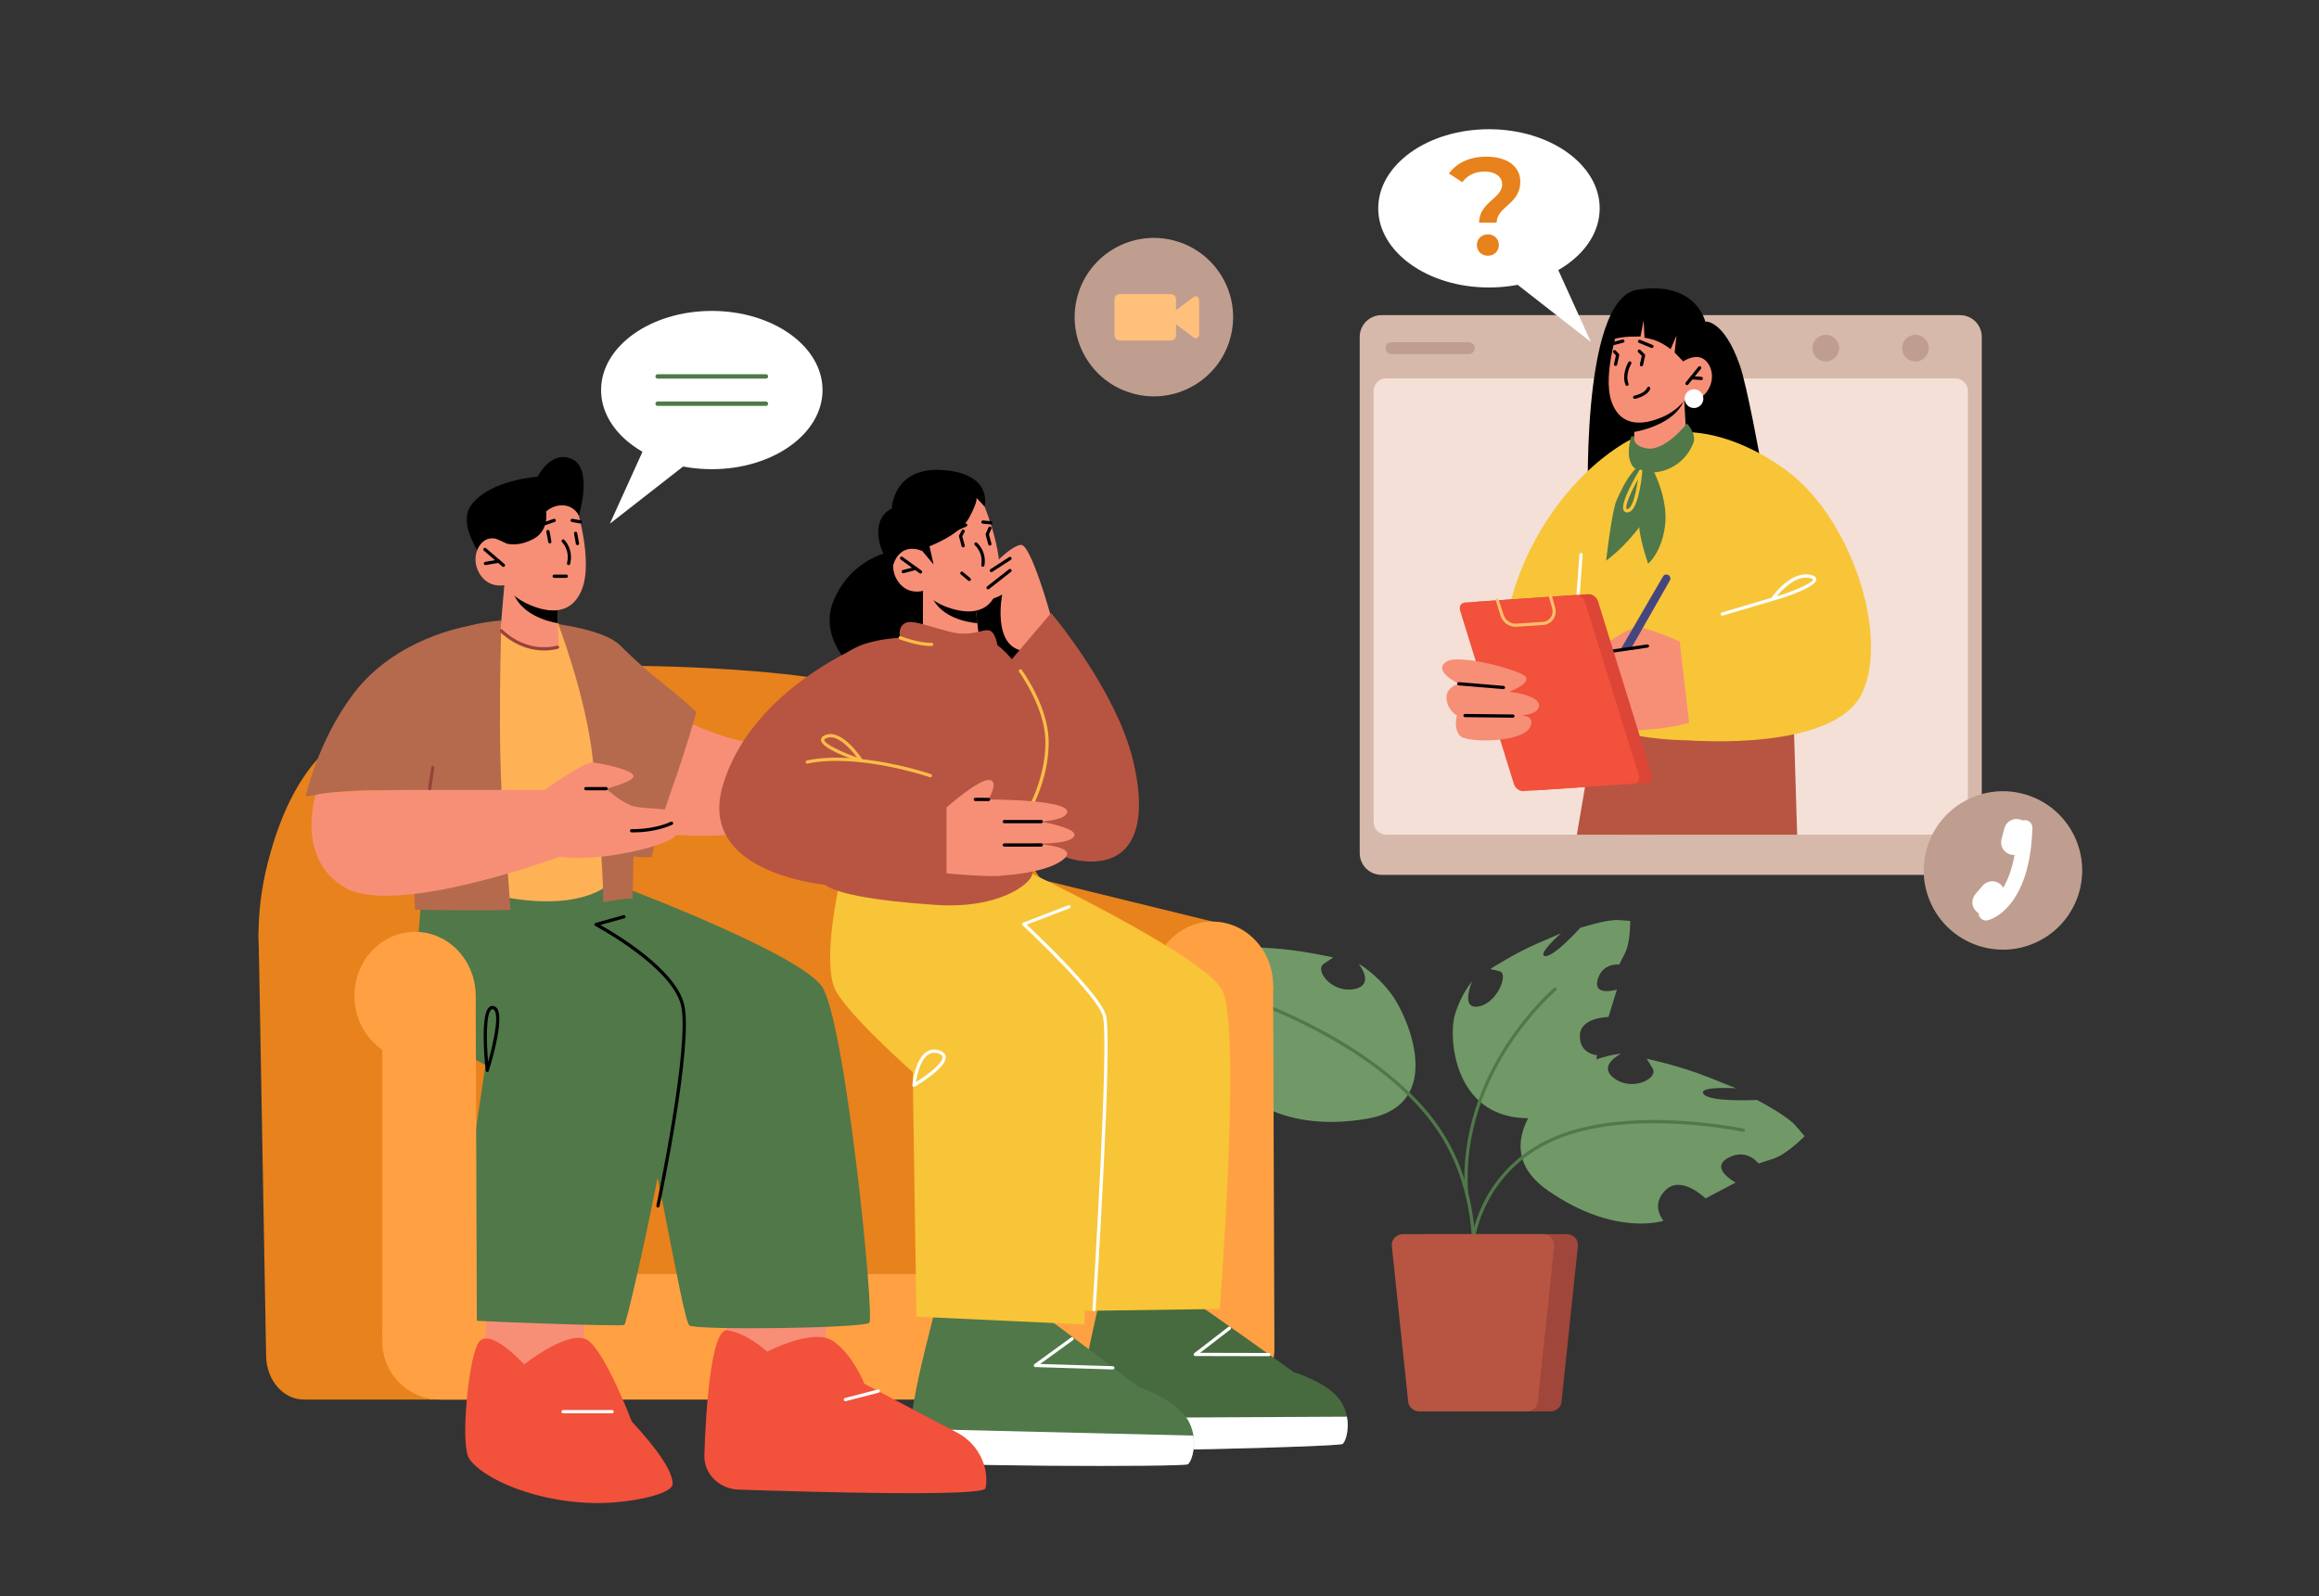 <?xml version="1.0" encoding="utf-8"?>
<!-- Generator: Adobe Illustrator 23.0.5, SVG Export Plug-In . SVG Version: 6.00 Build 0)  -->
<svg version="1.1" id="Layer_1" xmlns="http://www.w3.org/2000/svg" xmlns:xlink="http://www.w3.org/1999/xlink" x="0px" y="0px"
	 viewBox="0 0 580.95 400" style="enable-background:new 0 0 580.95 400;" xml:space="preserve">
<rect x="0" y="0" width="580.95" height="400" fill="#333333" stroke="none"/>
<style type="text/css">
	.st0{fill:#719968;}
	.st1{fill:#507849;}
	.st2{fill:#A0463A;}
	.st3{fill:#B75542;}
	.st4{fill:#E8821C;}
	.st5{fill:#FFA143;}
	.st6{fill:#F78F77;}
	.st7{fill:#476B3F;}
	.st8{fill:#FFFFFF;}
	.st9{fill:#F7C537;}
	.st10{fill:#F2513B;}
	.st11{fill:#FCBC49;}
	.st12{fill:#FFB255;}
	.st13{fill:#B56A4D;}
	.st14{fill:#994239;}
	.st15{fill:#D6B9AA;}
	.st16{fill:#F4E0D7;}
	.st17{fill:#BF9E90;}
	.st18{fill:#46467F;}
	.st19{fill:#DD4536;}
	.st20{fill:#FFBF69;}
	.st21{fill:#FFC07B;}
</style>
<g>
	<g>
		<path class="st0" d="M416.74,305.9c0,0-12.13,4.09-28.93-7.56c-16.8-11.65,1.71-27.7,7.53-30.85c5.82-3.15,10.78-3.45,10.78-3.45
			s-6.21,2.97-1.62,6.25s11-0.1,9.52-2.55c-1.48-2.45-1.48-2.45-1.48-2.45s8.36,1.79,15.37,4.61c7.01,2.81,7.01,2.81,7.01,2.81
			s-9.78-0.64-8.13,1.45c1.65,2.09,13.34,1.46,13.34,1.46s7.41,3.82,9.69,6.44c2.27,2.63,2.27,2.63,2.27,2.63s-4.29,4.49-7.91,5.68
			c-3.63,1.19-3.63,1.19-3.63,1.19s-2.94-4.01-7.67-1.4c-4.73,2.61,1.93,6.16,1.93,6.16l-7.56,3.98c0,0-5.98-5.95-9.96-2.12
			C413.3,302.02,416.74,305.9,416.74,305.9z"/>
	</g>
	<g>
		<path class="st1" d="M369.02,311.13c-0.27-0.03-0.43-0.23-0.4-0.45c0.02-0.18,2.08-17.75,20.6-25.74
			c18.91-8.15,47.29-2.2,47.58-2.13c0.22,0.05,0.36,0.26,0.31,0.48c-0.05,0.22-0.27,0.36-0.48,0.31
			c-0.28-0.06-28.41-5.96-47.08,2.09c-18.07,7.79-20.09,24.9-20.11,25.08C369.41,310.98,369.23,311.13,369.02,311.13z"/>
	</g>
	<g>
		<path class="st0" d="M312.99,274.91c0,0,9.25,8.85,29.4,5.43c20.15-3.43,10.21-25.81,6.27-31.13c-3.93-5.32-8.3-7.7-8.3-7.7
			s4.36,5.32-1.19,6.35c-5.55,1.03-9.92-4.76-7.54-6.35c2.38-1.59,2.38-1.59,2.38-1.59s-8.33-1.92-15.87-2.35
			c-7.54-0.43-7.54-0.43-7.54-0.43s9.13,3.57,6.75,4.76c-2.38,1.19-12.7-4.33-12.7-4.33s-8.33,0.31-11.51,1.73
			c-3.17,1.42-3.17,1.42-3.17,1.42s1.98,5.88,4.76,8.5c2.78,2.61,2.78,2.61,2.78,2.61s4.36-2.38,7.54,1.98
			c3.17,4.36-4.36,4.76-4.36,4.76l5.16,6.82c0,0,7.94-2.85,9.92,2.31C317.75,272.85,312.99,274.91,312.99,274.91z"/>
	</g>
	<g>
		<path class="st0" d="M400.05,264.4c0,0-0.87,16.38-18.05,15.78c-17.97-0.63-19.13-20.47-17.55-25.81s4.34-8.48,4.34-8.48
			s-3.09,7.11,1.59,6.32c4.69-0.79,7.65-8.26,5.31-8.83c-2.34-0.57-2.34-0.57-2.34-0.57s6.03-3.92,11.87-6.43
			c5.83-2.51,5.83-2.51,5.83-2.51s-6.18,5.45-3.96,5.71c2.22,0.25,8.79-7.08,8.79-7.08s6.67-2.16,9.59-1.95
			c2.92,0.21,2.92,0.21,2.92,0.21s0.13,5.22-1.31,8.09c-1.45,2.87-1.45,2.87-1.45,2.87s-4.14-0.62-5.39,3.74
			c-1.25,4.36,4.82,2.51,4.82,2.51l-2.11,6.87c0,0-7.09,0.03-7.17,4.68C395.69,264.15,400.05,264.4,400.05,264.4z"/>
	</g>
	<g>
		<path class="st1" d="M369.02,319.52c-0.02,0-0.04,0-0.05,0c-0.22-0.03-0.38-0.23-0.35-0.46c0.02-0.18,2.25-17.84-7.17-33.67
			c-12.9-21.67-45.49-33.36-45.81-33.48c-0.21-0.07-0.32-0.31-0.25-0.52c0.08-0.21,0.31-0.32,0.52-0.25
			c0.33,0.12,33.19,11.9,46.24,33.83c9.57,16.08,7.31,34.01,7.28,34.19C369.4,319.37,369.22,319.52,369.02,319.52z"/>
	</g>
	<g>
		<path class="st1" d="M367.36,299.1c-0.21,0-0.39-0.17-0.41-0.38c-1.87-30.59,22.14-50.97,22.38-51.17
			c0.17-0.14,0.43-0.12,0.57,0.05c0.14,0.17,0.12,0.43-0.05,0.57c-0.24,0.2-23.93,20.33-22.09,50.5c0.01,0.22-0.16,0.42-0.38,0.43
			C367.37,299.1,367.37,299.1,367.36,299.1z"/>
	</g>
	<g>
		<path class="st2" d="M388.38,353.67h-26.84c-1.46,0-2.67-1.04-2.82-2.4l-4.11-39.1c-0.16-1.56,1.14-2.92,2.82-2.92h35.05
			c1.67,0,2.98,1.35,2.82,2.92l-4.11,39.1C391.06,352.63,389.84,353.67,388.38,353.67z"/>
	</g>
	<g>
		<path class="st3" d="M382.44,353.67H355.6c-1.46,0-2.67-1.04-2.82-2.4l-4.11-39.1c-0.16-1.56,1.14-2.92,2.82-2.92h35.05
			c1.67,0,2.98,1.35,2.82,2.92l-4.11,39.1C385.12,352.63,383.9,353.67,382.44,353.67z"/>
	</g>
</g>
<g>
	<polygon class="st4" points="252.31,218.31 305.25,231.29 285.33,241.78 	"/>
</g>
<g>
	<ellipse class="st5" cx="303.75" cy="246.97" rx="15.19" ry="16.04"/>
</g>
<g>
	<path class="st5" d="M318.94,246.97l0.32,91.03c0.02,5.09-3.21,9.27-7.3,9.47l-4.35,0.21l-12.06-16.6v-81.9L318.94,246.97z"/>
</g>
<g>
	<path class="st4" d="M64.77,233.49l1.9,106.36c0.12,6.03,4.31,10.85,9.43,10.85h41.76v-50.97L64.77,233.49z"/>
</g>
<g>
	<path class="st4" d="M205.58,170.34c-1.28-1.8-137.17-15.64-118.62,27.9c19.85,46.59,97.88,94.51,158.29,87.31
		c62.67-7.47,8.31-75.42,8.31-75.42L205.58,170.34z"/>
</g>
<g>
	<path class="st4" d="M114.21,183.87c-1.28-1.8-34.68-16.67-47.15,32.42c-12.47,49.08,27.22,95.03,86.82,82.79
		c28.73-5.9,33.14-25.67,29.62-45.15c-4.46-24.7-20.77-45.64-43.19-56.92L114.21,183.87z"/>
</g>
<g>
	<polygon class="st4" points="115,326.99 288.56,326.99 288.11,280.92 104.5,280.92 	"/>
</g>
<g>
	<path class="st5" d="M280.71,350.7H110.26c-8,0-14.49-6.49-14.49-14.49v-2.46c0-8,6.49-14.49,14.49-14.49h170.46
		c8,0,14.49,6.49,14.49,14.49v2.46C295.2,344.22,288.72,350.7,280.71,350.7z"/>
</g>
<g>
	<polygon class="st6" points="122.11,324.55 121.04,344.92 144.51,350.7 146.38,342.39 146.25,321.62 	"/>
</g>
<g>
	<polygon class="st6" points="181.84,322.58 182.19,342.98 206,347.11 207.29,338.69 205.71,317.97 	"/>
</g>
<g>
	<path class="st4" d="M180.27,274.51c-0.11,0-0.22-0.04-0.3-0.13c-13.25-14.07-15.54-30.25-15.56-30.41
		c-0.03-0.22,0.13-0.43,0.35-0.46c0.22-0.03,0.43,0.13,0.46,0.35c0.02,0.16,2.28,16.09,15.35,29.96c0.15,0.16,0.15,0.42-0.02,0.57
		C180.47,274.47,180.37,274.51,180.27,274.51z"/>
</g>
<g>
	<path class="st7" d="M336.33,361.83c-1.03,0.7-63.91,2.34-65.42,1.16c-0.54-0.42-0.74-3.4-0.67-7.67
		c0.12-7.77,3.46-21.29,5.24-29.61c0,0,22.03-0.24,24.08,0.86c2.07,1.1,24.57,17.28,24.57,17.28s8.29,2.44,11.55,6.98
		c0.95,1.33,1.5,2.79,1.76,4.16C338.07,358.32,337.05,361.35,336.33,361.83z"/>
</g>
<g>
	<path class="st8" d="M336.33,361.83c-1.03,0.7-63.91,2.34-65.42,1.16c-0.54-0.42-0.74-3.4-0.67-7.67l67.2-0.33
		C338.07,358.32,337.05,361.35,336.33,361.83z"/>
</g>
<g>
	<path class="st8" d="M317.85,339.84c0,0-18.41-0.04-18.41-0.04c-0.17,0-0.33-0.11-0.38-0.28c-0.06-0.17,0-0.35,0.14-0.45l8.53-6.57
		c0.18-0.14,0.43-0.1,0.57,0.07c0.14,0.18,0.1,0.43-0.07,0.57l-7.58,5.85l17.22,0.04c0.22,0,0.41,0.18,0.41,0.41
		C318.25,339.66,318.07,339.84,317.85,339.84z"/>
</g>
<g>
	<path class="st1" d="M297.58,366.92c-1.11,0.71-67.44,0.52-68.99-0.78c-0.55-0.46-0.68-3.61-0.47-8.11
		c0.37-8.19,4.3-22.34,6.43-31.05c0,0,23.23,0.42,25.36,1.64c2.15,1.23,25.37,18.96,25.37,18.96s8.67,2.82,11.97,7.71
		c0.96,1.43,1.5,2.98,1.72,4.44C299.52,363.27,298.36,366.44,297.58,366.92z"/>
</g>
<g>
	<path class="st8" d="M297.58,366.92c-1.11,0.71-67.44,0.52-68.99-0.78c-0.55-0.46-0.68-3.61-0.47-8.11l70.84,1.7
		C299.52,363.27,298.36,366.44,297.58,366.92z"/>
</g>
<g>
	<path class="st8" d="M278.78,343.16c-0.01,0-19.41-0.6-19.41-0.6c-0.17-0.01-0.32-0.12-0.38-0.29c-0.05-0.17,0.01-0.35,0.15-0.45
		l9.19-6.67c0.18-0.13,0.43-0.09,0.57,0.09c0.13,0.18,0.09,0.44-0.09,0.57l-8.23,5.97l18.21,0.56c0.22,0.01,0.4,0.19,0.39,0.42
		C279.18,342.98,279,343.16,278.78,343.16z"/>
</g>
<g>
	<path class="st1" d="M151.13,220.38c0,0,47.85,17.67,54.65,26.64c5.89,7.76,13.4,83.01,12,84.43c-1.41,1.41-43.25,1.92-45.07,0.69
		c-1.82-1.23-10.64-56.61-13.2-56.75c-2.56-0.14-51.62-48.92-51.62-48.92L151.13,220.38z"/>
</g>
<g>
	<path class="st1" d="M105.5,226.07c0,0-1.92,19.1-0.45,26.25c1.47,7.15,16.57,14.55,16.57,14.55s-9.46,63.2-8.46,63.65
		c1,0.45,42.43,1.94,43.25,1.49c0.82-0.45,17.64-74.28,14.06-85.15c-3.58-10.87-15.37-12.47-15.37-12.47L105.5,226.07z"/>
</g>
<g>
	<path d="M122.07,268.62c-0.23-0.02-0.38-0.17-0.4-0.36c-0.15-1.4-1.44-13.76,0.82-15.84c0.32-0.3,0.72-0.41,1.13-0.33
		c0.42,0.08,0.76,0.34,1,0.75c1.72,2.91-1.76,14.21-2.17,15.49C122.4,268.5,122.25,268.62,122.07,268.62z M123.36,252.88
		c-0.12,0-0.22,0.04-0.32,0.14c-1.31,1.2-1.21,7.86-0.76,13.08c1.16-4.14,2.75-10.99,1.65-12.84c-0.16-0.28-0.34-0.34-0.46-0.37
		C123.43,252.88,123.39,252.88,123.36,252.88z"/>
</g>
<g>
	<path class="st9" d="M256.51,217.92c0,0,44.53,21.25,49.57,30c5.04,8.75-0.51,80.08-0.51,80.08l-36.39,0.51l-5.04-39.86
		l-27.66-67.14L256.51,217.92z"/>
</g>
<g>
	<path class="st9" d="M210.13,222.16c0,0-4.05,18.15-1.07,25.42c2.4,5.84,19.59,21.08,19.59,21.08l0.94,61.27l42.08,1.96
		c0,0,0.92-70.01,0.21-76.61c-0.7-6.59-28.7-30.57-28.7-30.57L210.13,222.16z"/>
</g>
<g>
	<path class="st8" d="M274.08,328.57c-0.25-0.02-0.42-0.21-0.41-0.43c0.04-0.66,4.19-65.72,2.65-73.31
		c-1.05-5.17-19.94-22.79-20.13-22.97c-0.1-0.09-0.15-0.24-0.12-0.37c0.03-0.14,0.12-0.25,0.25-0.3l11.35-4.35
		c0.21-0.08,0.44,0.02,0.52,0.23c0.08,0.21-0.02,0.44-0.23,0.52l-10.74,4.11c3.04,2.85,18.89,17.95,19.9,22.95
		c1.56,7.69-2.46,70.84-2.64,73.52C274.47,328.4,274.29,328.57,274.08,328.57z"/>
</g>
<g>
	<path class="st8" d="M228.96,272.35c-0.08,0-0.15-0.02-0.22-0.06c-0.13-0.08-0.2-0.23-0.19-0.38c0.02-0.26,0.62-6.39,3.54-8.33
		c0.93-0.62,2-0.75,3.17-0.38c1.01,0.32,1.57,0.85,1.65,1.58c0.31,2.71-6.92,7.03-7.75,7.51
		C229.1,272.33,229.03,272.35,228.96,272.35z M234,263.8c-0.53,0-1.01,0.15-1.46,0.45c-2.01,1.34-2.81,5.2-3.07,6.9
		c2.91-1.81,6.8-4.77,6.63-6.29c-0.04-0.38-0.41-0.69-1.09-0.9C234.66,263.86,234.32,263.8,234,263.8z"/>
</g>
<g>
	<path class="st10" d="M176.45,364.91c0,0,0.72-32.24,5.73-31.57c5.01,0.67,10.02,5.37,10.02,5.37s11.45-6.05,16.46-2.69
		s7.89,10.75,7.89,10.75l23.2,12.2c4.29,2.26,7.16,6.61,7.34,11.45c0.04,1.03-0.02,1.93-0.25,2.55c-0.76,2.1-43.19,0.92-61.8,0.3
		C180.25,373.11,176.45,369.42,176.45,364.91L176.45,364.91z"/>
</g>
<g>
	<path d="M223.77,138.11c0,0-10.14,1.29-14.85,12.18c-4.71,10.9,7.42,19.62,7.42,19.62l42.22-2.07v-17.55L223.77,138.11z"/>
</g>
<g>
	<g>
		<path class="st6" d="M231.23,148.06l-0.03,10.54c0,0,1.89,3.04,8.06,3.56c4.59,0.39,6.21-0.65,6.21-0.65l-0.63-5.34l-0.62-5.21
			l-11.13-2.48L231.23,148.06z"/>
	</g>
</g>
<g>
	<g>
		<path d="M233.1,148.47c0.03,0.29,0.13,0.63,0.3,1.02c2.34,5.27,8.79,6.43,11.44,6.67l-0.62-5.21L233.1,148.47z"/>
	</g>
</g>
<g>
	<g>
		<path class="st6" d="M246.65,126.93c0,0,5.5,13.24,3.29,20.57c-2.2,7.34-8.9,6.05-12.9,4.55c-3.99-1.5-5.82-4-5.82-4
			s-3.78,1.2-6.23-2.33c-2.45-3.54-0.83-7.52,1.33-8.4c2.16-0.88,4.68,0.72,4.68,0.72l-1.93-3.85
			C229.09,134.19,237.86,114.95,246.65,126.93z"/>
	</g>
</g>
<g>
	<path d="M230.61,143.72c-0.08,0-0.17-0.03-0.24-0.08l-4.74-3.43c-0.18-0.13-0.22-0.39-0.09-0.57c0.13-0.18,0.39-0.22,0.57-0.09
		l4.74,3.43c0.18,0.13,0.22,0.39,0.09,0.57C230.86,143.66,230.74,143.72,230.61,143.72z"/>
</g>
<g>
	<path d="M226.28,143.64c-0.18,0-0.35-0.12-0.39-0.31c-0.06-0.22,0.08-0.44,0.29-0.49l3.13-0.8c0.22-0.05,0.44,0.08,0.49,0.29
		c0.06,0.22-0.08,0.44-0.29,0.49l-3.13,0.8C226.35,143.64,226.32,143.64,226.28,143.64z"/>
</g>
<g>
	<path d="M246.23,142.01c-0.02,0-0.04,0-0.06,0c-0.22-0.03-0.37-0.24-0.34-0.46c0.49-3.15-1.51-4.85-1.6-4.92
		c-0.17-0.14-0.2-0.4-0.06-0.57c0.14-0.17,0.4-0.2,0.57-0.06c0.1,0.08,2.45,2.05,1.89,5.67
		C246.6,141.87,246.42,142.01,246.23,142.01z"/>
</g>
<g>
	<path d="M248.24,131.41c-0.04,0-2.04-0.19-2.04-0.19c-0.22-0.02-0.39-0.22-0.37-0.44c0.02-0.22,0.21-0.39,0.44-0.37l2,0.19
		c0.22,0.02,0.39,0.22,0.37,0.44C248.62,131.26,248.44,131.41,248.24,131.41z"/>
</g>
<g>
	<path d="M239.23,133.14c-0.16,0-0.31-0.09-0.37-0.24c-0.09-0.21,0-0.44,0.21-0.53l2.7-1.18c0.21-0.09,0.44,0,0.53,0.21
		c0.09,0.21,0,0.44-0.21,0.53l-2.7,1.18C239.34,133.13,239.28,133.14,239.23,133.14z"/>
</g>
<g>
	<path class="st6" d="M168.23,178.89c0,0,16.06,9.02,26.7,7.32C205.58,184.52,184.6,209,184.6,209s-42.82,4.8-36.33-17.93
		C154.75,168.34,168.23,178.89,168.23,178.89z"/>
</g>
<g>
	<path class="st6" d="M263.24,154.31c0,0-5-18.08-7.5-17.78c-2.5,0.3-7.48,5.3-8.49,7.13c-1.01,1.83,0,4.17,0,4.17
		s-0.99,1.24,0,2.04c0.99,0.8,3.82-0.9,3.82-0.9s-2.5,12.53,4.83,14.03C263.25,164.5,263.24,154.31,263.24,154.31z"/>
</g>
<g>
	<path d="M247.53,147.68c-0.12,0-0.24-0.05-0.32-0.16c-0.14-0.18-0.11-0.43,0.07-0.57l5.49-4.3c0.17-0.14,0.43-0.11,0.57,0.07
		c0.14,0.18,0.11,0.43-0.07,0.57l-5.49,4.3C247.71,147.65,247.62,147.68,247.53,147.68z"/>
</g>
<g>
	<path d="M248.35,143.37c-0.13,0-0.26-0.07-0.34-0.19c-0.12-0.19-0.07-0.44,0.12-0.56l4.67-3.02c0.19-0.12,0.44-0.07,0.56,0.12
		c0.12,0.19,0.07,0.44-0.12,0.56l-4.67,3.02C248.5,143.35,248.43,143.37,248.35,143.37z"/>
</g>
<g>
	<path class="st3" d="M248.73,199.46c0,0,11.51-10.16,9.91-17.6c-1.6-7.44-6.24-15.41-6.24-15.41l10.92-12.84
		c0,0,16.29,19.18,20.55,37.02s-0.95,26.79-13.4,25.04C259.28,214.1,248.73,199.46,248.73,199.46z"/>
</g>
<g>
	<g>
		<path class="st3" d="M216.99,161.25c0,0-28.67,11.15-35.9,35.51c-6.82,22.98,27.57,25.16,27.57,25.16s-1.61-10.17,6.69-12.85
			c8.3-2.68,12.05,0.54,12.05,0.54l-18.2-20.61L216.99,161.25z"/>
	</g>
</g>
<g>
	<g>
		<path class="st3" d="M261.92,197.83c0,0-1.34,5.08-1.34,6.16s-1.34,13.38-2.14,15.53c-0.8,2.13-8.29,8.3-24.09,7.23
			c-15.79-1.07-25.96-2.95-28.37-5.63c-2.41-2.67,0.81-51.4,4.82-56.22c4.01-4.82,14.72-5.08,14.72-5.08s-0.81-2.67,1.34-3.75
			c2.14-1.07,9.64,2.41,13.66,2.67c4.01,0.26,5.61-1.07,7.23-0.79c1.6,0.26,2.13,3.75,2.13,3.75s5.49,3.48,10.05,14.72
			C264.46,187.65,261.92,197.83,261.92,197.83z"/>
	</g>
</g>
<g>
	<path class="st6" d="M254.31,204.84c0,0,16.2,1.99,14.78,4.69c-1.42,2.71-14.6,1.68-14.6,1.68s16.07,0.07,12.28,3.8
		c-3.8,3.73-15.34,4.35-15.34,4.35l-6.58-5.31l3.14-9.93L254.31,204.84z"/>
</g>
<g>
	<path class="st11" d="M258.57,201.79c-0.06,0-0.13-0.02-0.19-0.05c-0.2-0.11-0.27-0.35-0.17-0.55c0.04-0.07,3.86-7.35,3.68-15.68
		c-0.18-8.32-6.53-17.09-6.59-17.17c-0.13-0.18-0.09-0.44,0.09-0.57c0.18-0.13,0.43-0.09,0.57,0.09c0.27,0.37,6.56,9.06,6.75,17.64
		c0.19,8.55-3.73,16.01-3.77,16.08C258.85,201.71,258.71,201.79,258.57,201.79z"/>
</g>
<g>
	<path class="st6" d="M237.12,202.34v16.51c0,0,11.72,1.1,14.31,0.5c2.59-0.59,3.99-10.35,5.04-12.13c1.06-1.78,8.4-0.95,10.44-2.97
		c4-3.95-19.26-3.92-19.26-3.92s2.85-4.93,0-4.88C244.8,195.51,237.12,202.34,237.12,202.34z"/>
</g>
<g>
	<path d="M242.83,145.59c-0.09,0-0.18-0.03-0.26-0.09l-1.87-1.56c-0.17-0.14-0.19-0.4-0.05-0.57c0.14-0.17,0.4-0.19,0.57-0.05
		l1.87,1.56c0.17,0.14,0.19,0.4,0.05,0.57C243.07,145.54,242.95,145.59,242.83,145.59z"/>
</g>
<g>
	<path d="M241.29,137.16c-0.18,0-0.34-0.12-0.39-0.3l-0.65-2.42c-0.03-0.1-0.02-0.2,0.03-0.3l0.65-1.24c0.1-0.2,0.35-0.27,0.55-0.17
		c0.2,0.1,0.27,0.35,0.17,0.55l-0.58,1.1l0.61,2.27c0.06,0.22-0.07,0.44-0.29,0.5C241.37,137.16,241.33,137.16,241.29,137.16z"/>
</g>
<g>
	<path d="M247.97,136.72c-0.18,0-0.34-0.12-0.39-0.3l-0.65-2.42c-0.02-0.09-0.02-0.18,0.02-0.27l0.67-1.54
		c0.09-0.21,0.33-0.3,0.53-0.21c0.21,0.09,0.3,0.33,0.21,0.53l-0.61,1.41l0.62,2.28c0.06,0.22-0.07,0.44-0.29,0.5
		C248.04,136.71,248,136.72,247.97,136.72z"/>
</g>
<g>
	<path d="M247.65,200.74c0,0-3.31-0.01-3.31-0.01c-0.22,0-0.41-0.18-0.41-0.41c0-0.22,0.18-0.41,0.41-0.41c0,0,3.31,0.01,3.31,0.01
		c0.22,0,0.41,0.18,0.41,0.41C248.05,200.56,247.87,200.74,247.65,200.74z"/>
</g>
<g>
	<path d="M231.02,138.04l2.87,3.42l-1.04-4.58c0,0,7.64-2.8,9.99-7.23c2.35-4.43,1.74-4.99,1.74-4.99l2.07,2.27
		c0,0,2.25-8.2-10.36-9.14c-12.61-0.94-12.89,9.67-12.89,9.67s-3.89,1.41-3.33,6.87c0.56,5.47,3.74,7.13,3.74,7.13
		S225.25,135.78,231.02,138.04z"/>
</g>
<g>
	<path class="st11" d="M233.1,194.77c-0.04,0-0.09-0.01-0.13-0.02c-0.18-0.06-17.92-6.07-30.66-3.41c-0.22,0.05-0.43-0.09-0.48-0.31
		c-0.05-0.22,0.09-0.43,0.31-0.48c12.96-2.71,30.91,3.37,31.09,3.44c0.21,0.07,0.33,0.3,0.25,0.52
		C233.42,194.67,233.26,194.77,233.1,194.77z"/>
</g>
<g>
	<path class="st11" d="M215.76,191c-0.04,0-0.09-0.01-0.13-0.02c-2.31-0.77-9.87-3.43-9.96-5.53c-0.02-0.35,0.14-0.85,0.99-1.23
		c4.21-1.85,9.23,5.83,9.44,6.16c0.09,0.14,0.09,0.33-0.02,0.47C216.01,190.95,215.89,191,215.76,191z M208.06,184.75
		c-0.36,0-0.72,0.07-1.07,0.22c-0.19,0.08-0.52,0.26-0.51,0.45c0.04,0.96,4.1,2.92,8.22,4.39
		C213.41,188.08,210.59,184.75,208.06,184.75z"/>
</g>
<g>
	<path class="st11" d="M233.02,161.88c-3.18,0-7.46-1.62-7.64-1.69c-0.21-0.08-0.31-0.31-0.23-0.52c0.08-0.21,0.32-0.31,0.52-0.23
		c0.05,0.02,4.68,1.77,7.72,1.63c0.21,0,0.41,0.16,0.42,0.39c0.01,0.22-0.16,0.41-0.39,0.42
		C233.29,161.88,233.15,161.88,233.02,161.88z"/>
</g>
<g>
	<path class="st12" d="M148.44,163.09l-8.66-6.91l-10.92-0.83l-10.07,3.74l5.27,65.16c0,0,15.86,4.32,26.32-1.19
		C160.85,217.54,148.44,163.09,148.44,163.09z"/>
</g>
<g>
	<path class="st13" d="M108,161.64c4.92-4.56,12.93-5.82,17.64-6.16c0,0-1.15,30.86,0.47,49.85c0.92,10.73,1.48,18.2,1.79,22.68
		c-11.3,0.28-23.93-0.07-23.93-0.07S100.72,168.39,108,161.64z"/>
</g>
<g>
	<path class="st13" d="M158.79,204.52c-0.06,11.46-0.33,20.75-0.33,20.75s0.42-0.56-7.33,0.8c-0.03-8.45-1.26-23.29-2.62-35.82
		c-1.73-16.02-8.74-34.07-8.74-34.07l-14.14-0.7c1.43-0.1,2.57-0.13,3.22-0.13c0.39,0,0.62,0.01,0.62,0.01s15.96,0.65,23.5,4.68
		c0,0,0.19,0.1,0.53,0.29c1.29,0.77,2.3,1.66,2.86,2.66C158.57,166.94,158.9,187.97,158.79,204.52z"/>
</g>
<g>
	<path class="st13" d="M116.94,156.97c0,0-17.84,2.85-28.4,16.88c-9.06,12.03-11.96,25.72-11.96,25.72s10.03-1.69,16.1-1.62
		c6.07,0.06,14.81,0.78,14.81,0.78L116.94,156.97z"/>
</g>
<g>
	<path d="M145.02,129.2c0,0,3.58-11.71-1.68-14.15c-5.26-2.44-8.67,4.4-8.67,4.4s-11.91,0.78-16.57,7.05
		c-4.66,6.26,6.19,17.66,6.19,17.66L145.02,129.2z"/>
</g>
<g>
	<g>
		<path class="st6" d="M126.34,146.62l-0.93,10.93c0,0,1.71,3.31,8.06,4.37c4.73,0.79,6.5-0.14,6.5-0.14l-0.2-5.59l-0.2-5.46
			l-11.33-3.52L126.34,146.62z"/>
	</g>
</g>
<g>
	<g>
		<path d="M128.24,147.21c0,0.3,0.09,0.66,0.23,1.08c1.98,5.67,8.57,7.41,11.3,7.89l-0.2-5.46L128.24,147.21z"/>
	</g>
</g>
<g>
	<g>
		<path class="st6" d="M144.13,126.01c0,0,4.58,14.19,1.67,21.62c-2.91,7.42-9.75,5.52-13.76,3.63c-4.02-1.89-5.69-4.64-5.69-4.64
			s-4.02,0.93-6.26-2.95c-2.24-3.88-0.22-7.87,2.1-8.6c2.32-0.73,4.8,1.14,4.8,1.14l-1.67-4.16
			C125.3,132.05,136.03,112.84,144.13,126.01z"/>
	</g>
</g>
<g>
	<path d="M126.11,142.05c-0.09,0-0.19-0.03-0.26-0.1l-4.63-3.96c-0.17-0.15-0.19-0.4-0.04-0.57c0.15-0.17,0.4-0.19,0.57-0.04
		l4.63,3.96c0.17,0.15,0.19,0.4,0.04,0.57C126.34,142,126.22,142.05,126.11,142.05z"/>
</g>
<g>
	<path d="M121.62,141.6c-0.19,0-0.37-0.14-0.4-0.34c-0.04-0.22,0.11-0.43,0.33-0.47l3.31-0.56c0.22-0.04,0.43,0.11,0.47,0.33
		c0.04,0.22-0.11,0.43-0.33,0.47l-3.31,0.56C121.67,141.6,121.64,141.6,121.62,141.6z"/>
</g>
<g>
	<path d="M142.45,141.6c-0.03,0-0.06,0-0.1-0.01c-0.22-0.05-0.35-0.27-0.3-0.49c0.78-3.24-1.16-5.17-1.25-5.25
		c-0.16-0.16-0.16-0.41-0.01-0.57c0.16-0.16,0.41-0.16,0.57-0.01c0.1,0.09,2.36,2.33,1.47,6.03
		C142.8,141.48,142.63,141.6,142.45,141.6z"/>
</g>
<g>
	<path d="M144.67,136.61c-0.19,0-0.36-0.14-0.4-0.33l-0.47-2.57c-0.04-0.22,0.11-0.43,0.33-0.47c0.22-0.04,0.43,0.11,0.47,0.33
		l0.47,2.57c0.04,0.22-0.11,0.43-0.33,0.47C144.72,136.6,144.7,136.61,144.67,136.61z"/>
</g>
<g>
	<path d="M137.74,136.16c-0.19,0-0.36-0.14-0.4-0.33l-0.47-2.57c-0.04-0.22,0.11-0.43,0.33-0.47c0.22-0.04,0.43,0.11,0.47,0.33
		l0.47,2.57c0.04,0.22-0.11,0.43-0.33,0.47C137.79,136.15,137.77,136.16,137.74,136.16z"/>
</g>
<g>
	<path d="M145.02,129.2c0,0-1-2.3-3.73-2.55c-2.73-0.25-4.48,1.54-4.48,1.54s0.81,4.69-3.11,6.82c-3.92,2.13-6.73,1.2-6.73,1.2
		l-2.61-1.19l-1.64-4.1l8.49-7.73l10.52-4.46l3.97,4.27L145.02,129.2z"/>
</g>
<g>
	<path class="st14" d="M136.29,163c-6.6,0-10.91-4.58-10.96-4.63c-0.15-0.16-0.14-0.42,0.02-0.57c0.16-0.15,0.42-0.14,0.57,0.02
		c0.06,0.06,5.6,5.93,13.66,3.96c0.21-0.05,0.44,0.08,0.49,0.3c0.05,0.22-0.08,0.44-0.3,0.49C138.56,162.88,137.39,163,136.29,163z"
		/>
</g>
<g>
	<path class="st6" d="M79.06,199.19c0,0-5.14,16.15,7.55,23.32c12.7,7.18,53.36-7.73,53.36-7.73l-2.23-16.83h-34.49
		C103.25,197.95,83.1,197.94,79.06,199.19z"/>
</g>
<g>
	<path d="M145.4,131.18c-0.02,0-0.05,0-0.07-0.01l-2.06-0.37c-0.22-0.04-0.37-0.25-0.33-0.47c0.04-0.22,0.25-0.37,0.47-0.33
		l2.06,0.37c0.22,0.04,0.37,0.25,0.33,0.47C145.76,131.05,145.59,131.18,145.4,131.18z"/>
</g>
<g>
	<path d="M135.94,131.81c-0.17,0-0.33-0.11-0.38-0.28c-0.07-0.21,0.04-0.44,0.25-0.52l2.9-0.99c0.21-0.07,0.44,0.04,0.52,0.25
		c0.07,0.21-0.04,0.44-0.25,0.52l-2.9,0.99C136.03,131.8,135.98,131.81,135.94,131.81z"/>
</g>
<g>
	<path class="st13" d="M155.1,161.48c0,0,5.43,5.47,10.78,9.61c5.34,4.14,8.58,7.31,8.58,7.31s-2.45,8.96-6.23,19.54
		c-2.98,8.34-5,16.83-5,16.83s-12.75,1.06-13.93-7.28C148.12,199.15,155.1,161.48,155.1,161.48z"/>
</g>
<g>
	<path class="st6" d="M136.88,197.62c0,0,9.33-6.64,11.38-6.55c2.05,0.09,9.98,1.76,10.42,3.27c0.44,1.51-6.85,3.27-6.85,3.27
		s3.28,3.03,6.18,4.21c2.9,1.18,11.68,0.32,12.56,2.46c0.88,2.14-2.35,2-2.35,2s3.82,1.91-0.59,4.26
		c-4.41,2.35-23.95,7.05-32.68,2.64C126.23,208.78,136.88,197.62,136.88,197.62z"/>
</g>
<g>
	<path d="M158.82,208.58c-0.35,0-0.57-0.01-0.61-0.01c-0.22-0.01-0.4-0.2-0.39-0.42c0.01-0.22,0.21-0.42,0.43-0.39
		c0.05,0,5.21,0.22,9.82-1.84c0.2-0.09,0.44,0,0.54,0.21c0.09,0.21,0,0.45-0.2,0.54C164.5,208.4,160.35,208.58,158.82,208.58z"/>
</g>
<g>
	<path d="M151.84,198.03h-5.07c-0.22,0-0.41-0.18-0.41-0.41c0-0.22,0.18-0.41,0.41-0.41h5.07c0.22,0,0.41,0.18,0.41,0.41
		C152.24,197.85,152.06,198.03,151.84,198.03z"/>
</g>
<g>
	<path d="M141.86,144.8h-3.02c-0.22,0-0.41-0.18-0.41-0.41c0-0.22,0.18-0.41,0.41-0.41h3.02c0.22,0,0.41,0.18,0.41,0.41
		C142.27,144.62,142.09,144.8,141.86,144.8z"/>
</g>
<g>
	<path d="M260.85,206.29h-9.25c-0.22,0-0.41-0.18-0.41-0.41c0-0.22,0.18-0.41,0.41-0.41h9.25c0.22,0,0.41,0.18,0.41,0.41
		C261.26,206.11,261.08,206.29,260.85,206.29z"/>
</g>
<g>
	<path d="M260.85,212.14h-9.25c-0.22,0-0.41-0.18-0.41-0.41c0-0.22,0.18-0.41,0.41-0.41h9.25c0.22,0,0.41,0.18,0.41,0.41
		C261.26,211.96,261.08,212.14,260.85,212.14z"/>
</g>
<g>
	<path d="M164.82,302.58c-0.03,0-0.06,0-0.08-0.01c-0.22-0.05-0.36-0.26-0.31-0.48c0.09-0.4,8.54-40.55,6.16-50.24
		c-2.36-9.6-21.28-19.74-21.47-19.84c-0.15-0.08-0.23-0.24-0.21-0.4c0.02-0.17,0.14-0.3,0.3-0.35l7.01-1.94
		c0.22-0.06,0.44,0.07,0.5,0.28c0.06,0.22-0.07,0.44-0.28,0.5l-6.05,1.68c3.86,2.16,18.82,11.04,20.99,19.88
		c2.42,9.86-5.8,48.94-6.15,50.6C165.17,302.45,165,302.58,164.82,302.58z"/>
</g>
<g>
	<path class="st8" d="M211.78,351.11c-0.18,0-0.35-0.12-0.39-0.3c-0.06-0.22,0.07-0.44,0.29-0.5l8.22-2.12
		c0.21-0.05,0.44,0.08,0.49,0.29c0.06,0.22-0.07,0.44-0.29,0.5l-8.22,2.12C211.85,351.11,211.81,351.11,211.78,351.11z"/>
</g>
<g>
	<path class="st14" d="M107.65,198.03c-0.02,0-0.04,0-0.06,0c-0.22-0.03-0.38-0.24-0.34-0.46l0.76-5.32
		c0.03-0.22,0.24-0.38,0.46-0.34c0.22,0.03,0.38,0.24,0.34,0.46l-0.76,5.32C108.03,197.88,107.85,198.03,107.65,198.03z"/>
</g>
<g>
	<ellipse class="st8" cx="178.32" cy="97.74" rx="27.74" ry="19.83"/>
</g>
<g>
	<polygon class="st8" points="162.58,109.62 152.78,131.23 176.04,113.07 	"/>
</g>
<g>
	<polygon class="st4" points="79.51,226.07 103.98,233.49 115.57,267.52 73.98,253.86 	"/>
</g>
<g>
	<ellipse class="st5" cx="103.98" cy="249.54" rx="15.19" ry="16.04"/>
</g>
<g>
	<path class="st5" d="M119.17,249.99l0.32,91.03c0.02,5.09-3.21,9.27-7.3,9.47l-4.35,0.21l-12.06-16.6v-81.9L119.17,249.99z"/>
</g>
<g>
	<path class="st10" d="M158.28,356.21c0,0-6.57-17.29-11.01-20.35c-4.44-3.07-15.97,6.03-15.97,6.03s-9.21-10.19-11.67-5.03
		c-2.46,5.17-4.05,23.85-2.39,28.02c1.66,4.17,14.47,11.37,31.51,11.75c8.03,0.18,19.68-2.02,19.75-4.78
		C168.63,367.51,160.95,359.13,158.28,356.21z"/>
</g>
<g>
	<path class="st8" d="M153.33,354.15h-12.25c-0.22,0-0.41-0.18-0.41-0.41c0-0.22,0.18-0.41,0.41-0.41h12.25
		c0.22,0,0.41,0.18,0.41,0.41C153.74,353.97,153.56,354.15,153.33,354.15z"/>
</g>
<g>
	<path class="st1" d="M191.88,94.87h-27.13c-0.3,0-0.55-0.24-0.55-0.55c0-0.3,0.24-0.55,0.55-0.55h27.13c0.3,0,0.55,0.24,0.55,0.55
		C192.43,94.63,192.18,94.87,191.88,94.87z"/>
</g>
<g>
	<path class="st1" d="M191.88,101.71h-27.13c-0.3,0-0.55-0.24-0.55-0.55c0-0.3,0.24-0.55,0.55-0.55h27.13c0.3,0,0.55,0.24,0.55,0.55
		C192.43,101.46,192.18,101.71,191.88,101.71z"/>
</g>
<g>
	<g>
		<g>
			<path class="st15" d="M491.02,219.22H346.08c-3.01,0-5.45-2.44-5.45-5.45V84.42c0-3.01,2.44-5.45,5.45-5.45h144.94
				c3.01,0,5.45,2.44,5.45,5.45v129.35C496.47,216.78,494.03,219.22,491.02,219.22z"/>
		</g>
	</g>
</g>
<g>
	<g>
		<g>
			<path class="st16" d="M492.99,97.98v108.01c0,1.74-1.42,3.15-3.16,3.15H347.27c-1.74,0-3.16-1.41-3.16-3.15V97.98
				c0-1.74,1.42-3.16,3.16-3.16h142.56C491.57,94.82,492.99,96.24,492.99,97.98z"/>
		</g>
	</g>
</g>
<g>
	<g>
		<g>
			<path class="st17" d="M460.74,87.24c0,1.85-1.5,3.35-3.35,3.35c-1.85,0-3.35-1.5-3.35-3.35c0-1.85,1.5-3.35,3.35-3.35
				C459.23,83.89,460.74,85.39,460.74,87.24z"/>
		</g>
	</g>
</g>
<g>
	<g>
		<g>
			<path class="st17" d="M483.2,87.24c0,1.85-1.5,3.35-3.35,3.35s-3.35-1.5-3.35-3.35c0-1.85,1.5-3.35,3.35-3.35
				S483.2,85.39,483.2,87.24z"/>
		</g>
	</g>
</g>
<g>
	<g>
		<g>
			<g>
				<path class="st17" d="M367.96,88.73h-19.36c-0.82,0-1.49-0.67-1.49-1.49c0-0.82,0.67-1.49,1.49-1.49h19.36
					c0.82,0,1.49,0.67,1.49,1.49C369.45,88.06,368.78,88.73,367.96,88.73z"/>
			</g>
		</g>
	</g>
</g>
<g>
	<ellipse class="st8" cx="373.01" cy="52.21" rx="27.74" ry="19.83"/>
</g>
<g>
	<polygon class="st3" points="414.61,209.15 395.03,209.15 396.99,197.67 398.53,188.6 400.23,189.7 410.38,196.24 411.09,196.7 
		414.27,198.76 	"/>
</g>
<g>
	<path class="st3" d="M450.22,209.15h-44.8c-0.19-3.15-0.29-4.94-0.29-4.94l-6.07-5.03l-0.53-0.45v-16.5l2.15-1.17l0.67-0.36
		l3.48-1.9l0.76-0.41l2.84-1.55l5.85-3.18l7.42,1.75c0.01,0,7.14,1.68,7.14,1.68l2.28,0.53l7.37,1.73l8.37-2.35l2.55,5.67
		L450.22,209.15z"/>
</g>
<g>
	<path d="M397.89,128.94c0,0-2.34-54.05,12.33-56.35c14.67-2.29,16.97,7.98,16.97,7.98s4.62-0.56,8.66,10.94
		c1.88,5.34,5.23,24.13,5.23,24.13l-30.14,6.08L397.89,128.94z"/>
</g>
<g>
	<path class="st9" d="M431.46,185.35c0,0-29.61,2.21-34.26-8.26c-4.65-10.46,10.18-63.36,10.18-63.36s-0.74-4.26,4.18-4.4
		c4.92-0.14,10.5-1.95,13.65,0C428.36,111.28,431.46,185.35,431.46,185.35z"/>
</g>
<g>
	<g>
		<g>
			<g>
				<path class="st6" d="M421.94,100.31l0.55,10.24c0,0-0.47,2.83-6.43,3.64c-4.44,0.6-6.71-1.25-6.71-1.25l0.11-9.17l10.69-2.96
					L421.94,100.31z"/>
			</g>
		</g>
	</g>
</g>
<g>
	<g>
		<g>
			<g>
				<path d="M421.9,99.89c-0.03,0.28-0.13,0.61-0.3,0.99c-2.31,5.12-10.39,7.23-12.97,7.45l0.63-5.06L421.9,99.89z"/>
			</g>
		</g>
	</g>
</g>
<g>
	<g>
		<g>
			<g>
				<path class="st6" d="M405.92,80.55c0,0-4.69,13.13-2.18,20.15s8.95,5.44,12.75,3.79c3.81-1.65,5.45-4.17,5.45-4.17
					s3.73,0.98,5.93-2.57c2.2-3.56,0.43-7.35-1.71-8.1c-2.14-0.75-4.51,0.93-4.51,0.93l1.68-3.84
					C423.34,86.73,413.87,68.47,405.92,80.55z"/>
			</g>
		</g>
	</g>
</g>
<g>
	<path d="M407.6,96.7c-0.16,0-0.31-0.1-0.38-0.26c-1.05-2.66,0.66-5.57,0.73-5.7c0.12-0.19,0.37-0.26,0.56-0.14
		c0.19,0.11,0.26,0.36,0.14,0.56c-0.02,0.03-1.58,2.7-0.67,4.98c0.08,0.21-0.02,0.44-0.23,0.53C407.7,96.69,407.65,96.7,407.6,96.7z
		"/>
</g>
<g>
	<path d="M422.62,96.5c-0.09,0-0.18-0.03-0.26-0.09c-0.17-0.14-0.2-0.4-0.06-0.57l3.18-3.93c0.14-0.17,0.4-0.2,0.57-0.06
		c0.17,0.14,0.2,0.4,0.06,0.57l-3.18,3.93C422.85,96.45,422.74,96.5,422.62,96.5z"/>
</g>
<g>
	<path d="M426.2,95.24c-0.03,0-2.45-0.18-2.45-0.18c-0.22-0.02-0.39-0.21-0.38-0.44c0.02-0.22,0.19-0.39,0.44-0.37l2.42,0.18
		c0.22,0.02,0.39,0.21,0.38,0.43C426.59,95.07,426.42,95.24,426.2,95.24z"/>
</g>
<g>
	<path d="M404.33,86.46c-0.18,0-0.35-0.12-0.39-0.31c-0.06-0.22,0.08-0.44,0.29-0.49l2.23-0.57c0.22-0.05,0.44,0.08,0.49,0.29
		c0.06,0.22-0.08,0.44-0.29,0.49l-2.23,0.57C404.4,86.46,404.36,86.46,404.33,86.46z"/>
</g>
<g>
	<path d="M413.84,87.21c-0.05,0-0.1-0.01-0.15-0.03l-3.1-1.27c-0.21-0.09-0.31-0.32-0.22-0.53c0.09-0.21,0.32-0.31,0.53-0.22
		l3.1,1.27c0.21,0.09,0.31,0.32,0.22,0.53C414.15,87.11,414,87.21,413.84,87.21z"/>
</g>
<g>
	<path d="M404.74,91.69c-0.03,0-0.06,0-0.09-0.01c-0.22-0.05-0.36-0.27-0.31-0.48l0.48-2.14l-0.62-0.65
		c-0.16-0.16-0.15-0.42,0.01-0.57c0.16-0.16,0.42-0.15,0.57,0.01l0.77,0.81c0.09,0.1,0.13,0.24,0.1,0.37l-0.53,2.35
		C405.09,91.56,404.93,91.69,404.74,91.69z"/>
</g>
<g>
	<path d="M411.22,91.8c-0.03,0-0.06,0-0.09-0.01c-0.22-0.05-0.36-0.27-0.31-0.48l0.48-2.14l-0.91-0.9c-0.16-0.16-0.16-0.42,0-0.57
		c0.16-0.16,0.41-0.16,0.57,0l1.06,1.06c0.1,0.1,0.14,0.24,0.11,0.38l-0.52,2.35C411.58,91.67,411.41,91.8,411.22,91.8z"/>
</g>
<g>
	<path d="M402.49,85.3c0,0,3.5-0.9,5.99-0.94c2.49-0.04,2.49-0.04,2.49-0.04l0.79-4.04l0.22,4.35c0,0,1.77,0.21,3.55,1.02
		c1.78,0.81,2.99,1.87,2.99,1.87l1.47-3.45l-0.47,4.26l2.14,2.22l2.88-3l-2.26-5.79c0,0-4.92-6.15-5.28-6.21
		c-0.36-0.06-6.98-0.07-6.98-0.07s-5.56,2.53-5.69,2.72C404.2,78.41,402.49,85.3,402.49,85.3z"/>
</g>
<g>
	<path class="st9" d="M408.82,109.98c-0.01,0.04-0.01,0.09-0.02,0.13c0,0.03,0,0.08-0.01,0.11c0,0.02-0.01,0.03-0.01,0.05
		c-0.43,3.06-0.95,7.3-1.51,12.19c-1.3,11.36-2.79,26.2-3.95,37.86c0,0.12-0.01,0.23-0.03,0.34c-0.08,0.91-0.16,1.77-0.24,2.62
		c-0.19,1.83-0.36,3.57-0.51,5.16c-0.03,0.37-0.07,0.74-0.1,1.09c-0.57,5.87-0.93,9.67-0.93,9.67s-0.05,0.48-0.16,1.36
		c-0.03,0.21-0.05,0.45-0.09,0.7c-0.23,1.77-18.73-1.71-18.73-1.71c-0.02-0.01-0.41-0.4-0.41-0.4l-5.74-5.59
		c0,0-0.05-0.46-0.12-1.32c-0.08-1.1-0.16-2.86-0.11-5.14c0.08-3,0.37-6.89,1.2-11.32c0.33-1.79,0.74-3.66,1.27-5.6
		c1.23-4.53,3.04-9.41,5.69-14.34c3.88-7.28,8.33-12.74,12.35-16.73c6.4-6.33,11.73-8.93,12.15-9.12
		C408.81,109.98,408.82,109.98,408.82,109.98z"/>
</g>
<g>
	<path class="st6" d="M422.82,161.62c0,0-9.04-4.1-12.08-4.4c-3.04-0.3-10.11,5.43-10.11,5.43l5.35,20.49c0,0,21.09,0.03,22.81-5.94
		C430.51,171.23,422.82,161.62,422.82,161.62z"/>
</g>
<g>
	<path class="st8" d="M394.97,154.52c-0.25-0.02-0.42-0.21-0.41-0.44l1.11-15.12c0.02-0.22,0.21-0.4,0.43-0.38
		c0.22,0.02,0.39,0.21,0.38,0.43l-1.11,15.12C395.36,154.36,395.18,154.52,394.97,154.52z"/>
</g>
<g>
	<path class="st18" d="M408.63,162.47l9.7-17.02c0.38-0.67-0.1-1.49-0.87-1.49c-0.36,0-0.69,0.19-0.86,0.5l-10.7,18.42
		L408.63,162.47z"/>
</g>
<g>
	<path d="M402.08,163.83c-0.2,0-0.37-0.15-0.4-0.35c-0.03-0.22,0.12-0.43,0.34-0.46l10.63-1.54c0.23-0.03,0.43,0.12,0.46,0.34
		c0.03,0.22-0.12,0.43-0.34,0.46l-10.63,1.54C402.12,163.83,402.1,163.83,402.08,163.83z"/>
</g>
<g>
	<path class="st9" d="M421.89,108.33c0,0,11.12-1.02,25.58,9.51c15.85,11.54,25.84,40.63,19.13,55.61
		c-6.71,14.98-42.93,12.08-42.93,12.08l-3.1-26.57l7.67-1.72L421.89,108.33z"/>
</g>
<g>
	<path class="st19" d="M412.57,196.16l-27.67,1.87c-1.01,0.07-2.09-0.75-2.42-1.82l-13.45-43.38c-0.33-1.07,0.21-2,1.22-2.07
		l27.67-1.87c1.01-0.07,2.09,0.75,2.42,1.82l13.45,43.38C414.12,195.16,413.57,196.09,412.57,196.16z"/>
</g>
<g>
	<path class="st10" d="M409.33,196.37l-27.67,1.87c-1.01,0.07-2.09-0.75-2.42-1.82l-13.45-43.38c-0.33-1.07,0.21-2,1.22-2.07
		l27.67-1.87c1.01-0.07,2.09,0.75,2.42,1.82l13.45,43.38C410.89,195.37,410.34,196.3,409.33,196.37z"/>
</g>
<g>
	<path class="st20" d="M379.63,157.05c-1.68,0-3.18-1.11-3.71-2.77l-1.2-3.79c-0.06-0.2,0.05-0.42,0.25-0.49
		c0.2-0.07,0.42,0.05,0.49,0.25l1.2,3.79c0.44,1.4,1.76,2.32,3.17,2.23l6.73-0.44c0.76-0.05,1.45-0.44,1.9-1.07
		c0.47-0.67,0.62-1.51,0.39-2.3l-0.79-2.82c-0.06-0.21,0.06-0.42,0.27-0.48c0.21-0.06,0.42,0.06,0.48,0.27l0.79,2.82
		c0.29,1.02,0.1,2.1-0.51,2.96c-0.58,0.82-1.49,1.33-2.48,1.4l-6.73,0.44C379.79,157.05,379.71,157.05,379.63,157.05z"/>
</g>
<g>
	<path class="st6" d="M365.44,171.33c0,0-6.78-3.2-3.04-5.57c3.18-2.01,18.56,2.21,19.77,3.79c1.36,1.78-4.07,3.78-4.07,3.78
		s7.69,0.8,7.46,3.56c-0.23,2.77-6.56,2.41-6.56,2.41s6.29-0.83,4.26,3c-2.03,3.83-16.01,3.96-17.6,1.99
		c-1.58-1.97-0.68-4.99-0.68-4.99s-2.26-1.16-2.6-4.13C362.05,172.2,365.44,171.33,365.44,171.33z"/>
</g>
<g>
	<path d="M376.63,172.68c-0.03,0-11.22-0.94-11.22-0.94c-0.22-0.02-0.39-0.22-0.37-0.44c0.02-0.22,0.2-0.4,0.44-0.37l11.19,0.94
		c0.22,0.02,0.39,0.22,0.37,0.44C377.02,172.52,376.84,172.68,376.63,172.68z"/>
</g>
<g>
	<path d="M379,179.84c0,0-11.99-0.13-11.99-0.13c-0.22,0-0.4-0.19-0.4-0.41c0-0.22,0.18-0.4,0.41-0.4c0,0,11.99,0.13,11.99,0.13
		c0.22,0,0.4,0.19,0.4,0.41C379.41,179.66,379.23,179.84,379,179.84z"/>
</g>
<g>
	<path class="st8" d="M431.46,154.27c-0.18,0-0.34-0.11-0.39-0.29c-0.06-0.21,0.06-0.44,0.27-0.5l12.4-3.67
		c0.68-0.95,5.14-6.84,9.82-5.77c0.35,0.08,1.42,0.33,1.46,1.12c0.08,1.65-5.77,3.77-8.29,4.61l-2.63,0.78
		c0,0-12.54,3.71-12.54,3.71C431.54,154.27,431.5,154.27,431.46,154.27z M452.43,144.73c-3.04,0-5.98,3.06-7.33,4.69l1.41-0.42
		c4.14-1.37,7.75-3.15,7.72-3.8c0-0.03-0.15-0.21-0.83-0.37C453.07,144.76,452.75,144.73,452.43,144.73z"/>
</g>
<g>
	<path d="M409.52,99.95c-0.19,0-0.36-0.13-0.4-0.33c-0.04-0.22,0.1-0.43,0.32-0.48c0.03,0,2.63-0.54,3.2-1.97
		c0.08-0.21,0.32-0.31,0.53-0.23c0.21,0.08,0.31,0.32,0.23,0.53c-0.74,1.84-3.68,2.44-3.8,2.47
		C409.57,99.95,409.54,99.95,409.52,99.95z"/>
</g>
<g>
	<polygon class="st8" points="388.75,64.09 398.55,85.7 375.29,67.54 	"/>
</g>
<g>
	<g>
		<path class="st4" d="M376.32,46.25c0-1.94-1.66-3.26-4.33-3.26c-2.56,0-4.43,0.97-5.65,2.67l-3.36-2.18
			c1.94-2.63,5.06-4.22,9.39-4.22c5.09,0,8.49,2.32,8.49,6.3c0,5.65-5.92,6.16-5.92,10.25h-4.4
			C370.54,50.68,376.32,49.71,376.32,46.25z M369.98,61.39c0-1.49,1.14-2.67,2.77-2.67c1.59,0,2.74,1.18,2.74,2.67
			c0,1.49-1.14,2.7-2.74,2.7C371.12,64.09,369.98,62.88,369.98,61.39z"/>
	</g>
</g>
<g>
	
		<ellipse transform="matrix(0.922 -0.387 0.387 0.922 -45.237 211.396)" class="st17" cx="501.82" cy="217.92" rx="19.85" ry="19.85"/>
</g>
<g>
	
		<ellipse transform="matrix(0.222 -0.975 0.975 0.222 147.348 343.756)" class="st17" cx="289.17" cy="79.51" rx="19.85" ry="19.85"/>
</g>
<g>
	<path class="st8" d="M507.32,205.51c-0.23-0.01-0.45,0.02-0.66,0.09c-0.21-0.11-0.44-0.21-0.68-0.27
		c-1.68-0.45-3.41,0.56-3.85,2.24l-0.72,2.71c-0.44,1.68,0.56,3.41,2.24,3.85c0.27,0.07,0.54,0.11,0.81,0.11
		c0.08,0,0.15-0.01,0.23-0.02c-0.67,3.69-1.73,6.34-2.86,8.22c-0.18-0.32-0.41-0.62-0.7-0.87c-1.33-1.13-3.32-0.97-4.44,0.36
		l-1.82,2.13c-1.13,1.33-0.97,3.32,0.36,4.44c0.14,0.12,0.28,0.22,0.43,0.31c0,0.13,0.02,0.25,0.05,0.38
		c0.2,0.87,0.98,1.46,1.84,1.46c0.14,0,0.29-0.02,0.43-0.05c0.43-0.1,10.57-2.7,11.17-23.14
		C509.18,206.41,508.36,205.53,507.32,205.51z"/>
</g>
<g>
	<path class="st8" d="M422.02,99.89c0,1.3,1.05,2.35,2.35,2.35c1.3,0,2.35-1.05,2.35-2.35c0-1.3-1.05-2.35-2.35-2.35
		C423.07,97.54,422.02,98.59,422.02,99.89z"/>
</g>
<g>
	<path class="st1" d="M414.28,118.09c0,0,3.74,7.15,2.82,13.82c-0.92,6.67-4.21,9.34-4.21,9.34s-2.53-7.2-2.24-10.55
		c0.29-3.35,1.85-14.39,1.85-14.39L414.28,118.09z"/>
</g>
<g>
	<path class="st1" d="M422.62,106.1c0,0,2.46,2.66,1.6,4.88c-2.33,6.01-8.49,8.35-13.22,7.1c-4.72-1.25-2.36-8.67-2.36-8.67
		l0.83-0.14c0,0-0.89,2.35,3.02,3.08C417.1,113.21,422.62,106.1,422.62,106.1z"/>
</g>
<g>
	<path class="st1" d="M413.74,117.33c0,0,2,7.83-2.44,13.94c-4.44,6.11-8.93,9.21-8.93,9.21s1.12-10.07,2.33-14.37
		C404.87,125.53,410.11,112.65,413.74,117.33z"/>
</g>
<g>
	<path class="st9" d="M407.67,128.4c-0.08,0-0.15-0.01-0.23-0.02c-0.33-0.05-0.58-0.25-0.72-0.55c-0.84-1.81,3.12-8.61,3.93-9.96
		c0.1-0.17,0.3-0.24,0.49-0.18c0.19,0.06,0.3,0.24,0.29,0.43c-0.07,0.85-0.78,8.33-2.84,9.93
		C408.29,128.28,407.99,128.4,407.67,128.4z M410.35,120.06c-1.65,3.01-3.28,6.56-2.88,7.42c0.02,0.05,0.04,0.07,0.1,0.07
		c0.1,0.02,0.27,0.02,0.49-0.15C409.22,126.5,409.98,122.75,410.35,120.06z"/>
</g>
<g>
	<path class="st21" d="M293.34,85.31h-12.86c-0.7,0-1.28-0.57-1.28-1.28v-9.05c0-0.71,0.57-1.28,1.28-1.28h12.86
		c0.71,0,1.28,0.57,1.28,1.28v9.05C294.62,84.74,294.05,85.31,293.34,85.31z"/>
</g>
<g>
	<path class="st21" d="M293.51,80.46c-0.57-0.42-0.57-1.49,0-1.91l2.81-2.1l2.81-2.1c0.57-0.42,1.28,0.11,1.28,0.95v4.19v4.19
		c0,0.85-0.71,1.38-1.28,0.95l-2.81-2.1L293.51,80.46z"/>
</g>
</svg>
